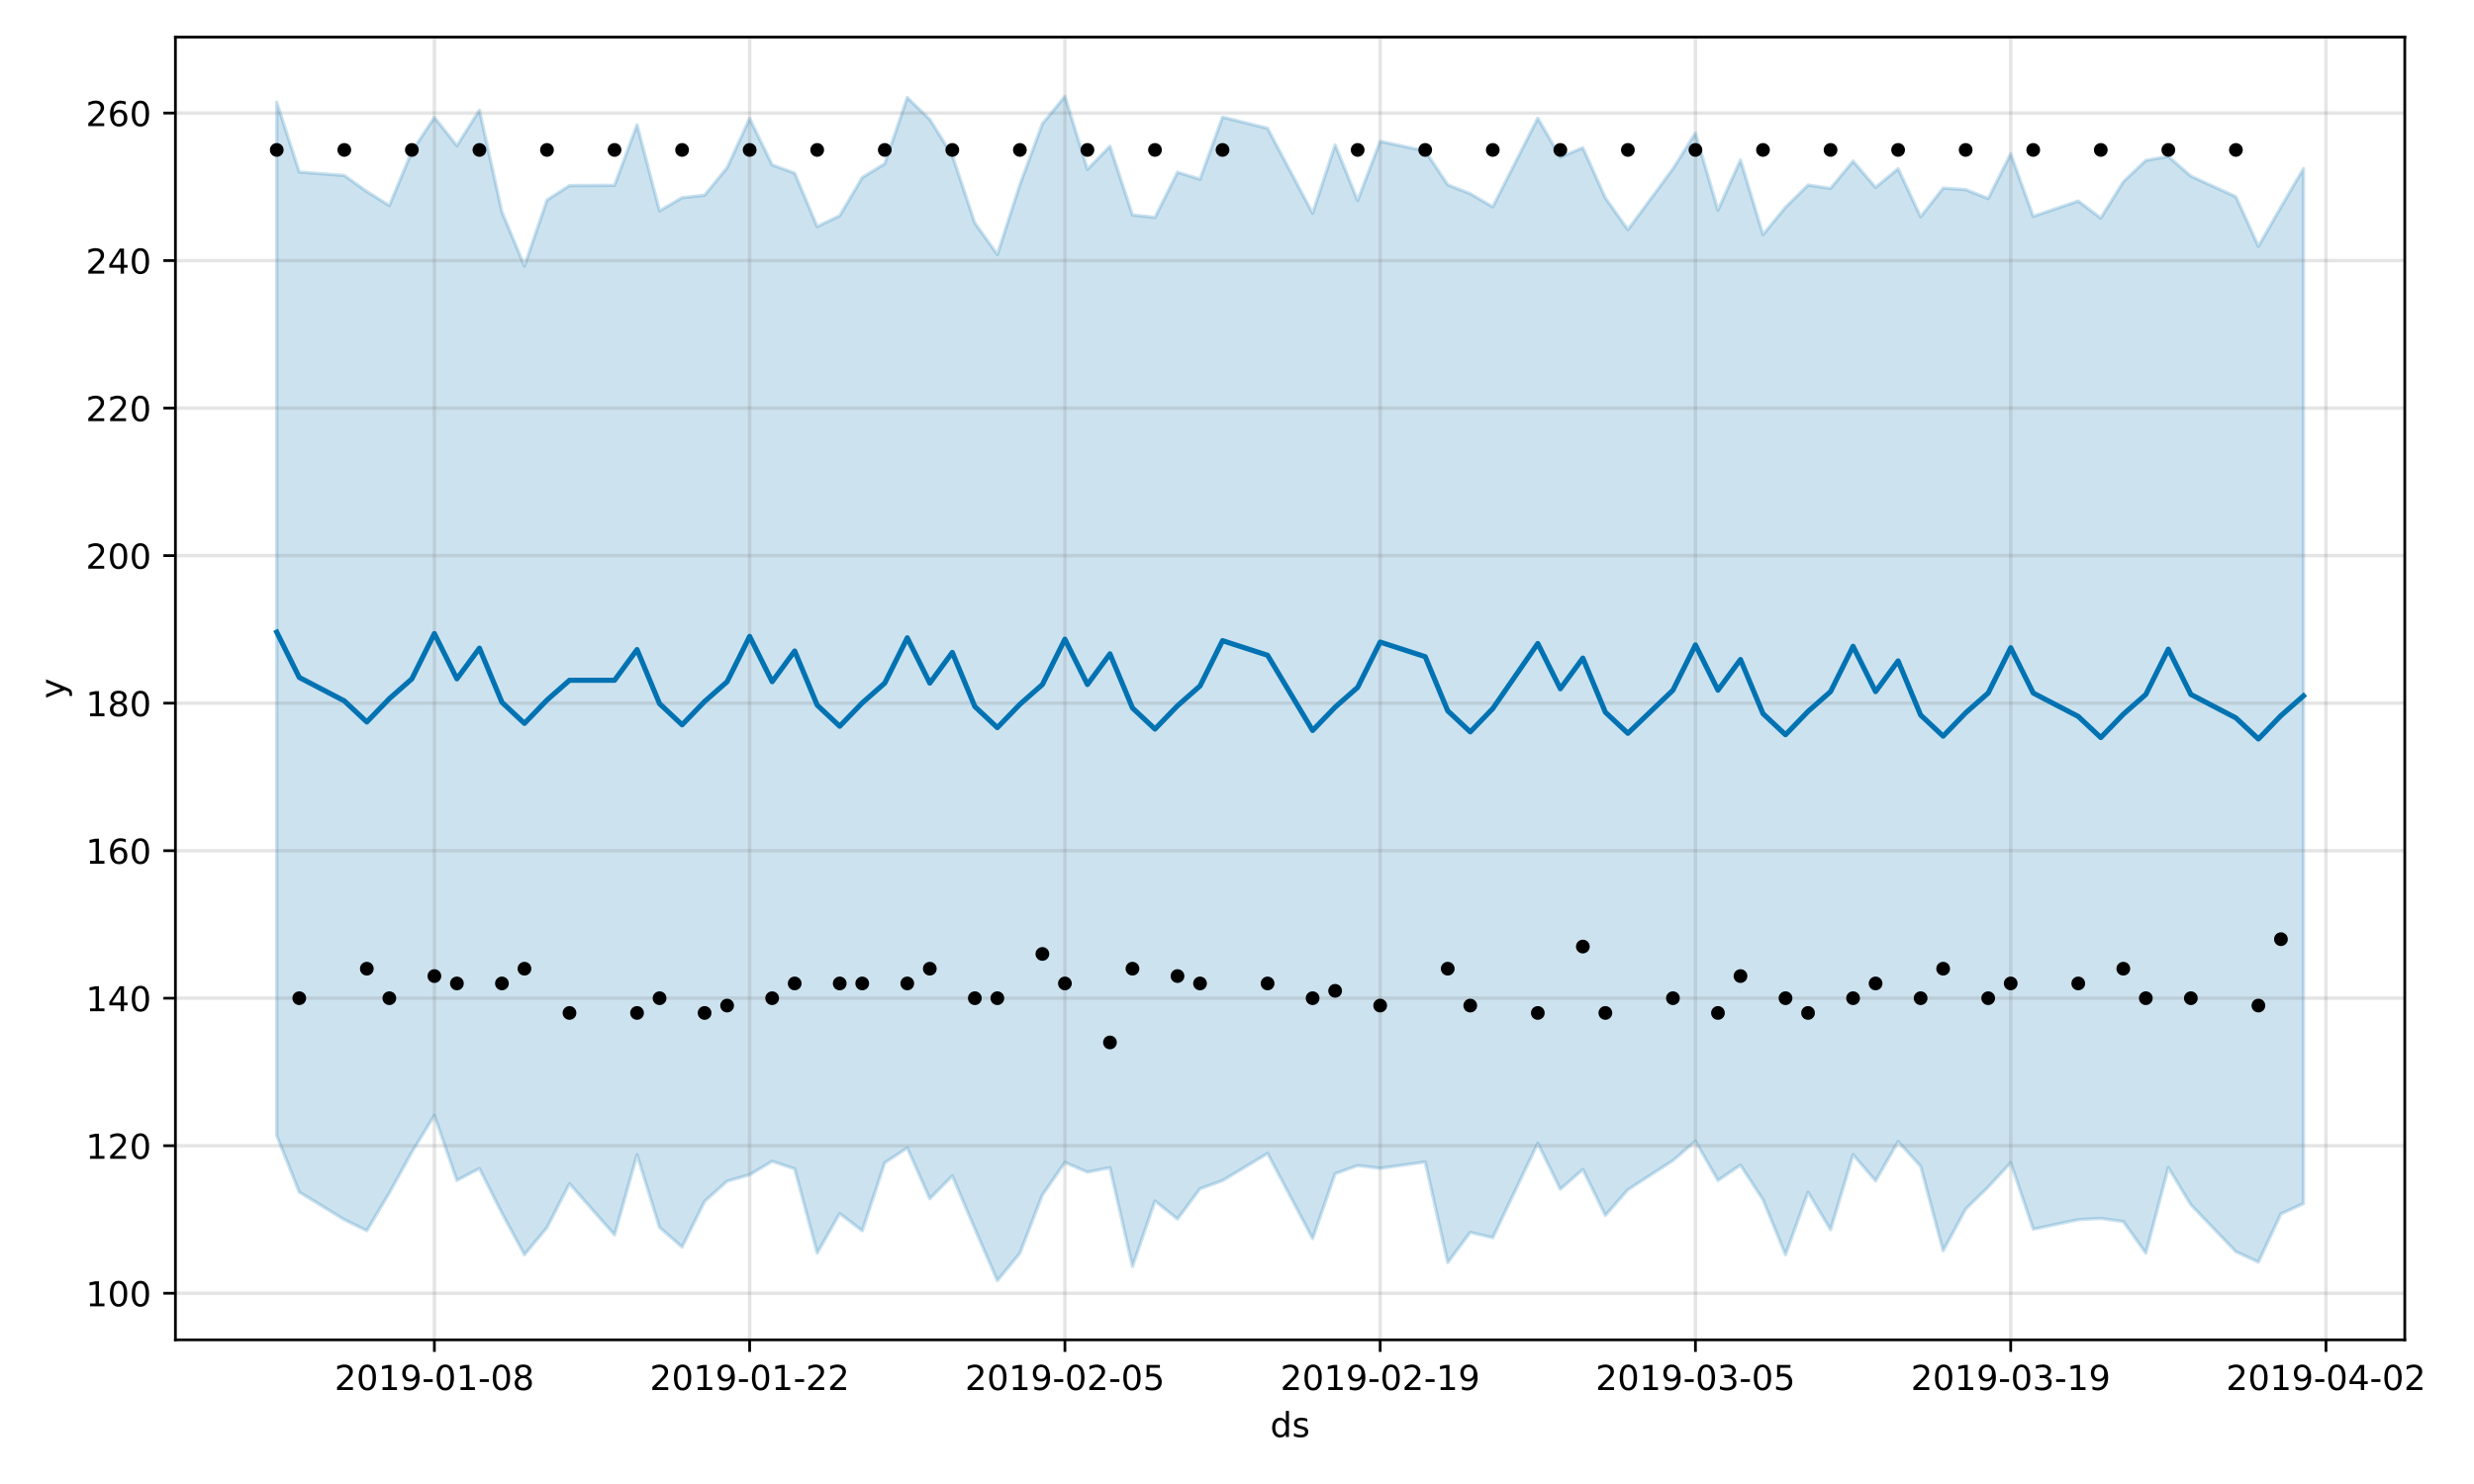 <?xml version="1.0" encoding="utf-8" standalone="no"?>
<!DOCTYPE svg PUBLIC "-//W3C//DTD SVG 1.1//EN"
  "http://www.w3.org/Graphics/SVG/1.1/DTD/svg11.dtd">
<!-- Created with matplotlib (https://matplotlib.org/) -->
<svg height="432pt" version="1.1" viewBox="0 0 720 432" width="720pt" xmlns="http://www.w3.org/2000/svg" xmlns:xlink="http://www.w3.org/1999/xlink">
 <defs>
  <style type="text/css">
*{stroke-linecap:butt;stroke-linejoin:round;}
  </style>
 </defs>
 <g id="figure_1">
  <g id="patch_1">
   <path d="M 0 432 
L 720 432 
L 720 0 
L 0 0 
z
" style="fill:#ffffff;"/>
  </g>
  <g id="axes_1">
   <g id="patch_2">
    <path d="M 51.05 390.04 
L 699.857 390.04 
L 699.857 10.8 
L 51.05 10.8 
z
" style="fill:#ffffff;"/>
   </g>
   <g id="PolyCollection_1">
    <defs>
     <path d="M 80.541 -402.237 
L 80.541 -101.413 
L 87.095 -84.976 
L 100.202 -76.955 
L 106.756 -73.74 
L 113.309 -84.745 
L 119.863 -96.614 
L 126.417 -107.29 
L 132.97 -88.385 
L 139.524 -91.829 
L 146.077 -78.833 
L 152.631 -66.745 
L 159.185 -74.638 
L 165.738 -87.42 
L 178.845 -72.532 
L 185.399 -95.822 
L 191.953 -74.683 
L 198.506 -68.98 
L 205.06 -82.281 
L 211.613 -88.158 
L 218.167 -90.015 
L 224.721 -93.946 
L 231.274 -91.747 
L 237.828 -67.227 
L 244.381 -78.733 
L 250.935 -73.71 
L 257.489 -93.514 
L 264.042 -97.839 
L 270.596 -83.059 
L 277.15 -89.675 
L 283.703 -74.295 
L 290.257 -59.198 
L 296.81 -67.158 
L 303.364 -84.143 
L 309.918 -93.595 
L 316.471 -90.799 
L 323.025 -92.08 
L 329.578 -63.316 
L 336.132 -82.378 
L 342.686 -77.128 
L 349.239 -85.958 
L 355.793 -88.31 
L 368.9 -96.225 
L 382.007 -71.439 
L 388.561 -90.337 
L 395.114 -92.714 
L 401.668 -91.916 
L 414.775 -93.734 
L 421.329 -64.455 
L 427.883 -73.245 
L 434.436 -71.701 
L 447.543 -99.2 
L 454.097 -85.817 
L 460.651 -91.561 
L 467.204 -78.189 
L 473.758 -85.669 
L 486.865 -94.162 
L 493.419 -99.792 
L 499.972 -88.368 
L 506.526 -92.825 
L 513.079 -82.758 
L 519.633 -66.722 
L 526.187 -84.934 
L 532.74 -74.035 
L 539.294 -95.857 
L 545.847 -88.249 
L 552.401 -99.677 
L 558.955 -92.507 
L 565.508 -67.898 
L 572.062 -80.036 
L 578.616 -86.442 
L 585.169 -93.542 
L 591.723 -74.17 
L 604.83 -76.943 
L 611.384 -77.311 
L 617.937 -76.403 
L 624.491 -67.212 
L 631.044 -92.09 
L 637.598 -81.28 
L 650.705 -67.613 
L 657.259 -64.61 
L 663.812 -78.652 
L 670.366 -81.615 
L 670.366 -382.903 
L 670.366 -382.903 
L 663.812 -371.736 
L 657.259 -360.303 
L 650.705 -374.735 
L 637.598 -380.718 
L 631.044 -386.454 
L 624.491 -385.303 
L 617.937 -379.078 
L 611.384 -368.52 
L 604.83 -373.479 
L 591.723 -369.009 
L 585.169 -387.206 
L 578.616 -374.203 
L 572.062 -376.809 
L 565.508 -377.247 
L 558.955 -368.896 
L 552.401 -382.901 
L 545.847 -377.447 
L 539.294 -385.096 
L 532.74 -377.174 
L 526.187 -378.125 
L 519.633 -371.665 
L 513.079 -363.697 
L 506.526 -385.436 
L 499.972 -370.822 
L 493.419 -393.247 
L 486.865 -382.861 
L 473.758 -365.136 
L 467.204 -374.384 
L 460.651 -388.979 
L 454.097 -386.247 
L 447.543 -397.602 
L 434.436 -371.775 
L 427.883 -375.625 
L 421.329 -378.197 
L 414.775 -388.066 
L 401.668 -390.846 
L 395.114 -373.646 
L 388.561 -389.806 
L 382.007 -369.904 
L 368.9 -394.644 
L 355.793 -397.908 
L 349.239 -379.841 
L 342.686 -381.852 
L 336.132 -368.701 
L 329.578 -369.43 
L 323.025 -389.417 
L 316.471 -382.694 
L 309.918 -403.962 
L 303.364 -395.955 
L 296.81 -378.245 
L 290.257 -357.912 
L 283.703 -367.104 
L 277.15 -386.757 
L 270.596 -397.227 
L 264.042 -403.6 
L 257.489 -384.351 
L 250.935 -380.314 
L 244.381 -369.204 
L 237.828 -366.048 
L 231.274 -381.583 
L 224.721 -384.001 
L 218.167 -397.507 
L 211.613 -383.199 
L 205.06 -375.178 
L 198.506 -374.457 
L 191.953 -370.614 
L 185.399 -395.645 
L 178.845 -378.053 
L 165.738 -377.976 
L 159.185 -373.754 
L 152.631 -354.557 
L 146.077 -370.299 
L 139.524 -399.933 
L 132.97 -389.58 
L 126.417 -397.827 
L 119.863 -387.917 
L 113.309 -372.173 
L 106.756 -376.254 
L 100.202 -380.919 
L 87.095 -381.932 
L 80.541 -402.237 
z
" id="m25404935eb" style="stroke:#0072b2;stroke-opacity:0.2;"/>
    </defs>
    <g clip-path="url(#pbba3063891)">
     <use style="fill:#0072b2;fill-opacity:0.2;stroke:#0072b2;stroke-opacity:0.2;" x="0" xlink:href="#m25404935eb" y="432"/>
    </g>
   </g>
   <g id="matplotlib.axis_1">
    <g id="xtick_1">
     <g id="line2d_1">
      <path clip-path="url(#pbba3063891)" d="M 126.417 390.04 
L 126.417 10.8 
" style="fill:none;stroke:#808080;stroke-linecap:square;stroke-opacity:0.2;"/>
     </g>
     <g id="line2d_2">
      <defs>
       <path d="M 0 0 
L 0 3.5 
" id="m618ff266fe" style="stroke:#000000;stroke-width:0.8;"/>
      </defs>
      <g>
       <use style="stroke:#000000;stroke-width:0.8;" x="126.417" xlink:href="#m618ff266fe" y="390.04"/>
      </g>
     </g>
     <g id="text_1">
      <!-- 2019-01-08 -->
      <defs>
       <path d="M 19.188 8.297 
L 53.609 8.297 
L 53.609 0 
L 7.328 0 
L 7.328 8.297 
Q 12.938 14.109 22.625 23.891 
Q 32.328 33.688 34.812 36.531 
Q 39.547 41.844 41.422 45.531 
Q 43.312 49.219 43.312 52.781 
Q 43.312 58.594 39.234 62.25 
Q 35.156 65.922 28.609 65.922 
Q 23.969 65.922 18.812 64.312 
Q 13.672 62.703 7.812 59.422 
L 7.812 69.391 
Q 13.766 71.781 18.938 73 
Q 24.125 74.219 28.422 74.219 
Q 39.75 74.219 46.484 68.547 
Q 53.219 62.891 53.219 53.422 
Q 53.219 48.922 51.531 44.891 
Q 49.859 40.875 45.406 35.406 
Q 44.188 33.984 37.641 27.219 
Q 31.109 20.453 19.188 8.297 
z
" id="DejaVuSans-50"/>
       <path d="M 31.781 66.406 
Q 24.172 66.406 20.328 58.906 
Q 16.5 51.422 16.5 36.375 
Q 16.5 21.391 20.328 13.891 
Q 24.172 6.391 31.781 6.391 
Q 39.453 6.391 43.281 13.891 
Q 47.125 21.391 47.125 36.375 
Q 47.125 51.422 43.281 58.906 
Q 39.453 66.406 31.781 66.406 
z
M 31.781 74.219 
Q 44.047 74.219 50.516 64.516 
Q 56.984 54.828 56.984 36.375 
Q 56.984 17.969 50.516 8.266 
Q 44.047 -1.422 31.781 -1.422 
Q 19.531 -1.422 13.062 8.266 
Q 6.594 17.969 6.594 36.375 
Q 6.594 54.828 13.062 64.516 
Q 19.531 74.219 31.781 74.219 
z
" id="DejaVuSans-48"/>
       <path d="M 12.406 8.297 
L 28.516 8.297 
L 28.516 63.922 
L 10.984 60.406 
L 10.984 69.391 
L 28.422 72.906 
L 38.281 72.906 
L 38.281 8.297 
L 54.391 8.297 
L 54.391 0 
L 12.406 0 
z
" id="DejaVuSans-49"/>
       <path d="M 10.984 1.516 
L 10.984 10.5 
Q 14.703 8.734 18.5 7.812 
Q 22.312 6.891 25.984 6.891 
Q 35.75 6.891 40.891 13.453 
Q 46.047 20.016 46.781 33.406 
Q 43.953 29.203 39.594 26.953 
Q 35.25 24.703 29.984 24.703 
Q 19.047 24.703 12.672 31.312 
Q 6.297 37.938 6.297 49.422 
Q 6.297 60.641 12.938 67.422 
Q 19.578 74.219 30.609 74.219 
Q 43.266 74.219 49.922 64.516 
Q 56.594 54.828 56.594 36.375 
Q 56.594 19.141 48.406 8.859 
Q 40.234 -1.422 26.422 -1.422 
Q 22.703 -1.422 18.891 -0.688 
Q 15.094 0.047 10.984 1.516 
z
M 30.609 32.422 
Q 37.25 32.422 41.125 36.953 
Q 45.016 41.5 45.016 49.422 
Q 45.016 57.281 41.125 61.844 
Q 37.25 66.406 30.609 66.406 
Q 23.969 66.406 20.094 61.844 
Q 16.219 57.281 16.219 49.422 
Q 16.219 41.5 20.094 36.953 
Q 23.969 32.422 30.609 32.422 
z
" id="DejaVuSans-57"/>
       <path d="M 4.891 31.391 
L 31.203 31.391 
L 31.203 23.391 
L 4.891 23.391 
z
" id="DejaVuSans-45"/>
       <path d="M 31.781 34.625 
Q 24.75 34.625 20.719 30.859 
Q 16.703 27.094 16.703 20.516 
Q 16.703 13.922 20.719 10.156 
Q 24.75 6.391 31.781 6.391 
Q 38.812 6.391 42.859 10.172 
Q 46.922 13.969 46.922 20.516 
Q 46.922 27.094 42.891 30.859 
Q 38.875 34.625 31.781 34.625 
z
M 21.922 38.812 
Q 15.578 40.375 12.031 44.719 
Q 8.5 49.078 8.5 55.328 
Q 8.5 64.062 14.719 69.141 
Q 20.953 74.219 31.781 74.219 
Q 42.672 74.219 48.875 69.141 
Q 55.078 64.062 55.078 55.328 
Q 55.078 49.078 51.531 44.719 
Q 48 40.375 41.703 38.812 
Q 48.828 37.156 52.797 32.312 
Q 56.781 27.484 56.781 20.516 
Q 56.781 9.906 50.312 4.234 
Q 43.844 -1.422 31.781 -1.422 
Q 19.734 -1.422 13.25 4.234 
Q 6.781 9.906 6.781 20.516 
Q 6.781 27.484 10.781 32.312 
Q 14.797 37.156 21.922 38.812 
z
M 18.312 54.391 
Q 18.312 48.734 21.844 45.562 
Q 25.391 42.391 31.781 42.391 
Q 38.141 42.391 41.719 45.562 
Q 45.312 48.734 45.312 54.391 
Q 45.312 60.062 41.719 63.234 
Q 38.141 66.406 31.781 66.406 
Q 25.391 66.406 21.844 63.234 
Q 18.312 60.062 18.312 54.391 
z
" id="DejaVuSans-56"/>
      </defs>
      <g transform="translate(97.359 404.638)scale(0.1 -0.1)">
       <use xlink:href="#DejaVuSans-50"/>
       <use x="63.623" xlink:href="#DejaVuSans-48"/>
       <use x="127.246" xlink:href="#DejaVuSans-49"/>
       <use x="190.869" xlink:href="#DejaVuSans-57"/>
       <use x="254.492" xlink:href="#DejaVuSans-45"/>
       <use x="290.576" xlink:href="#DejaVuSans-48"/>
       <use x="354.199" xlink:href="#DejaVuSans-49"/>
       <use x="417.822" xlink:href="#DejaVuSans-45"/>
       <use x="453.906" xlink:href="#DejaVuSans-48"/>
       <use x="517.529" xlink:href="#DejaVuSans-56"/>
      </g>
     </g>
    </g>
    <g id="xtick_2">
     <g id="line2d_3">
      <path clip-path="url(#pbba3063891)" d="M 218.167 390.04 
L 218.167 10.8 
" style="fill:none;stroke:#808080;stroke-linecap:square;stroke-opacity:0.2;"/>
     </g>
     <g id="line2d_4">
      <g>
       <use style="stroke:#000000;stroke-width:0.8;" x="218.167" xlink:href="#m618ff266fe" y="390.04"/>
      </g>
     </g>
     <g id="text_2">
      <!-- 2019-01-22 -->
      <g transform="translate(189.109 404.638)scale(0.1 -0.1)">
       <use xlink:href="#DejaVuSans-50"/>
       <use x="63.623" xlink:href="#DejaVuSans-48"/>
       <use x="127.246" xlink:href="#DejaVuSans-49"/>
       <use x="190.869" xlink:href="#DejaVuSans-57"/>
       <use x="254.492" xlink:href="#DejaVuSans-45"/>
       <use x="290.576" xlink:href="#DejaVuSans-48"/>
       <use x="354.199" xlink:href="#DejaVuSans-49"/>
       <use x="417.822" xlink:href="#DejaVuSans-45"/>
       <use x="453.906" xlink:href="#DejaVuSans-50"/>
       <use x="517.529" xlink:href="#DejaVuSans-50"/>
      </g>
     </g>
    </g>
    <g id="xtick_3">
     <g id="line2d_5">
      <path clip-path="url(#pbba3063891)" d="M 309.918 390.04 
L 309.918 10.8 
" style="fill:none;stroke:#808080;stroke-linecap:square;stroke-opacity:0.2;"/>
     </g>
     <g id="line2d_6">
      <g>
       <use style="stroke:#000000;stroke-width:0.8;" x="309.918" xlink:href="#m618ff266fe" y="390.04"/>
      </g>
     </g>
     <g id="text_3">
      <!-- 2019-02-05 -->
      <defs>
       <path d="M 10.797 72.906 
L 49.516 72.906 
L 49.516 64.594 
L 19.828 64.594 
L 19.828 46.734 
Q 21.969 47.469 24.109 47.828 
Q 26.266 48.188 28.422 48.188 
Q 40.625 48.188 47.75 41.5 
Q 54.891 34.812 54.891 23.391 
Q 54.891 11.625 47.562 5.094 
Q 40.234 -1.422 26.906 -1.422 
Q 22.312 -1.422 17.547 -0.641 
Q 12.797 0.141 7.719 1.703 
L 7.719 11.625 
Q 12.109 9.234 16.797 8.062 
Q 21.484 6.891 26.703 6.891 
Q 35.156 6.891 40.078 11.328 
Q 45.016 15.766 45.016 23.391 
Q 45.016 31 40.078 35.438 
Q 35.156 39.891 26.703 39.891 
Q 22.75 39.891 18.812 39.016 
Q 14.891 38.141 10.797 36.281 
z
" id="DejaVuSans-53"/>
      </defs>
      <g transform="translate(280.86 404.638)scale(0.1 -0.1)">
       <use xlink:href="#DejaVuSans-50"/>
       <use x="63.623" xlink:href="#DejaVuSans-48"/>
       <use x="127.246" xlink:href="#DejaVuSans-49"/>
       <use x="190.869" xlink:href="#DejaVuSans-57"/>
       <use x="254.492" xlink:href="#DejaVuSans-45"/>
       <use x="290.576" xlink:href="#DejaVuSans-48"/>
       <use x="354.199" xlink:href="#DejaVuSans-50"/>
       <use x="417.822" xlink:href="#DejaVuSans-45"/>
       <use x="453.906" xlink:href="#DejaVuSans-48"/>
       <use x="517.529" xlink:href="#DejaVuSans-53"/>
      </g>
     </g>
    </g>
    <g id="xtick_4">
     <g id="line2d_7">
      <path clip-path="url(#pbba3063891)" d="M 401.668 390.04 
L 401.668 10.8 
" style="fill:none;stroke:#808080;stroke-linecap:square;stroke-opacity:0.2;"/>
     </g>
     <g id="line2d_8">
      <g>
       <use style="stroke:#000000;stroke-width:0.8;" x="401.668" xlink:href="#m618ff266fe" y="390.04"/>
      </g>
     </g>
     <g id="text_4">
      <!-- 2019-02-19 -->
      <g transform="translate(372.61 404.638)scale(0.1 -0.1)">
       <use xlink:href="#DejaVuSans-50"/>
       <use x="63.623" xlink:href="#DejaVuSans-48"/>
       <use x="127.246" xlink:href="#DejaVuSans-49"/>
       <use x="190.869" xlink:href="#DejaVuSans-57"/>
       <use x="254.492" xlink:href="#DejaVuSans-45"/>
       <use x="290.576" xlink:href="#DejaVuSans-48"/>
       <use x="354.199" xlink:href="#DejaVuSans-50"/>
       <use x="417.822" xlink:href="#DejaVuSans-45"/>
       <use x="453.906" xlink:href="#DejaVuSans-49"/>
       <use x="517.529" xlink:href="#DejaVuSans-57"/>
      </g>
     </g>
    </g>
    <g id="xtick_5">
     <g id="line2d_9">
      <path clip-path="url(#pbba3063891)" d="M 493.419 390.04 
L 493.419 10.8 
" style="fill:none;stroke:#808080;stroke-linecap:square;stroke-opacity:0.2;"/>
     </g>
     <g id="line2d_10">
      <g>
       <use style="stroke:#000000;stroke-width:0.8;" x="493.419" xlink:href="#m618ff266fe" y="390.04"/>
      </g>
     </g>
     <g id="text_5">
      <!-- 2019-03-05 -->
      <defs>
       <path d="M 40.578 39.312 
Q 47.656 37.797 51.625 33 
Q 55.609 28.219 55.609 21.188 
Q 55.609 10.406 48.188 4.484 
Q 40.766 -1.422 27.094 -1.422 
Q 22.516 -1.422 17.656 -0.516 
Q 12.797 0.391 7.625 2.203 
L 7.625 11.719 
Q 11.719 9.328 16.594 8.109 
Q 21.484 6.891 26.812 6.891 
Q 36.078 6.891 40.938 10.547 
Q 45.797 14.203 45.797 21.188 
Q 45.797 27.641 41.281 31.266 
Q 36.766 34.906 28.719 34.906 
L 20.219 34.906 
L 20.219 43.016 
L 29.109 43.016 
Q 36.375 43.016 40.234 45.922 
Q 44.094 48.828 44.094 54.297 
Q 44.094 59.906 40.109 62.906 
Q 36.141 65.922 28.719 65.922 
Q 24.656 65.922 20.016 65.031 
Q 15.375 64.156 9.812 62.312 
L 9.812 71.094 
Q 15.438 72.656 20.344 73.438 
Q 25.25 74.219 29.594 74.219 
Q 40.828 74.219 47.359 69.109 
Q 53.906 64.016 53.906 55.328 
Q 53.906 49.266 50.438 45.094 
Q 46.969 40.922 40.578 39.312 
z
" id="DejaVuSans-51"/>
      </defs>
      <g transform="translate(464.361 404.638)scale(0.1 -0.1)">
       <use xlink:href="#DejaVuSans-50"/>
       <use x="63.623" xlink:href="#DejaVuSans-48"/>
       <use x="127.246" xlink:href="#DejaVuSans-49"/>
       <use x="190.869" xlink:href="#DejaVuSans-57"/>
       <use x="254.492" xlink:href="#DejaVuSans-45"/>
       <use x="290.576" xlink:href="#DejaVuSans-48"/>
       <use x="354.199" xlink:href="#DejaVuSans-51"/>
       <use x="417.822" xlink:href="#DejaVuSans-45"/>
       <use x="453.906" xlink:href="#DejaVuSans-48"/>
       <use x="517.529" xlink:href="#DejaVuSans-53"/>
      </g>
     </g>
    </g>
    <g id="xtick_6">
     <g id="line2d_11">
      <path clip-path="url(#pbba3063891)" d="M 585.169 390.04 
L 585.169 10.8 
" style="fill:none;stroke:#808080;stroke-linecap:square;stroke-opacity:0.2;"/>
     </g>
     <g id="line2d_12">
      <g>
       <use style="stroke:#000000;stroke-width:0.8;" x="585.169" xlink:href="#m618ff266fe" y="390.04"/>
      </g>
     </g>
     <g id="text_6">
      <!-- 2019-03-19 -->
      <g transform="translate(556.111 404.638)scale(0.1 -0.1)">
       <use xlink:href="#DejaVuSans-50"/>
       <use x="63.623" xlink:href="#DejaVuSans-48"/>
       <use x="127.246" xlink:href="#DejaVuSans-49"/>
       <use x="190.869" xlink:href="#DejaVuSans-57"/>
       <use x="254.492" xlink:href="#DejaVuSans-45"/>
       <use x="290.576" xlink:href="#DejaVuSans-48"/>
       <use x="354.199" xlink:href="#DejaVuSans-51"/>
       <use x="417.822" xlink:href="#DejaVuSans-45"/>
       <use x="453.906" xlink:href="#DejaVuSans-49"/>
       <use x="517.529" xlink:href="#DejaVuSans-57"/>
      </g>
     </g>
    </g>
    <g id="xtick_7">
     <g id="line2d_13">
      <path clip-path="url(#pbba3063891)" d="M 676.92 390.04 
L 676.92 10.8 
" style="fill:none;stroke:#808080;stroke-linecap:square;stroke-opacity:0.2;"/>
     </g>
     <g id="line2d_14">
      <g>
       <use style="stroke:#000000;stroke-width:0.8;" x="676.92" xlink:href="#m618ff266fe" y="390.04"/>
      </g>
     </g>
     <g id="text_7">
      <!-- 2019-04-02 -->
      <defs>
       <path d="M 37.797 64.312 
L 12.891 25.391 
L 37.797 25.391 
z
M 35.203 72.906 
L 47.609 72.906 
L 47.609 25.391 
L 58.016 25.391 
L 58.016 17.188 
L 47.609 17.188 
L 47.609 0 
L 37.797 0 
L 37.797 17.188 
L 4.891 17.188 
L 4.891 26.703 
z
" id="DejaVuSans-52"/>
      </defs>
      <g transform="translate(647.862 404.638)scale(0.1 -0.1)">
       <use xlink:href="#DejaVuSans-50"/>
       <use x="63.623" xlink:href="#DejaVuSans-48"/>
       <use x="127.246" xlink:href="#DejaVuSans-49"/>
       <use x="190.869" xlink:href="#DejaVuSans-57"/>
       <use x="254.492" xlink:href="#DejaVuSans-45"/>
       <use x="290.576" xlink:href="#DejaVuSans-48"/>
       <use x="354.199" xlink:href="#DejaVuSans-52"/>
       <use x="417.822" xlink:href="#DejaVuSans-45"/>
       <use x="453.906" xlink:href="#DejaVuSans-48"/>
       <use x="517.529" xlink:href="#DejaVuSans-50"/>
      </g>
     </g>
    </g>
    <g id="text_8">
     <!-- ds -->
     <defs>
      <path d="M 45.406 46.391 
L 45.406 75.984 
L 54.391 75.984 
L 54.391 0 
L 45.406 0 
L 45.406 8.203 
Q 42.578 3.328 38.25 0.953 
Q 33.938 -1.422 27.875 -1.422 
Q 17.969 -1.422 11.734 6.484 
Q 5.516 14.406 5.516 27.297 
Q 5.516 40.188 11.734 48.094 
Q 17.969 56 27.875 56 
Q 33.938 56 38.25 53.625 
Q 42.578 51.266 45.406 46.391 
z
M 14.797 27.297 
Q 14.797 17.391 18.875 11.75 
Q 22.953 6.109 30.078 6.109 
Q 37.203 6.109 41.297 11.75 
Q 45.406 17.391 45.406 27.297 
Q 45.406 37.203 41.297 42.844 
Q 37.203 48.484 30.078 48.484 
Q 22.953 48.484 18.875 42.844 
Q 14.797 37.203 14.797 27.297 
z
" id="DejaVuSans-100"/>
      <path d="M 44.281 53.078 
L 44.281 44.578 
Q 40.484 46.531 36.375 47.5 
Q 32.281 48.484 27.875 48.484 
Q 21.188 48.484 17.844 46.438 
Q 14.5 44.391 14.5 40.281 
Q 14.5 37.156 16.891 35.375 
Q 19.281 33.594 26.516 31.984 
L 29.594 31.297 
Q 39.156 29.25 43.188 25.516 
Q 47.219 21.781 47.219 15.094 
Q 47.219 7.469 41.188 3.016 
Q 35.156 -1.422 24.609 -1.422 
Q 20.219 -1.422 15.453 -0.562 
Q 10.688 0.297 5.422 2 
L 5.422 11.281 
Q 10.406 8.688 15.234 7.391 
Q 20.062 6.109 24.812 6.109 
Q 31.156 6.109 34.562 8.281 
Q 37.984 10.453 37.984 14.406 
Q 37.984 18.062 35.516 20.016 
Q 33.062 21.969 24.703 23.781 
L 21.578 24.516 
Q 13.234 26.266 9.516 29.906 
Q 5.812 33.547 5.812 39.891 
Q 5.812 47.609 11.281 51.797 
Q 16.75 56 26.812 56 
Q 31.781 56 36.172 55.266 
Q 40.578 54.547 44.281 53.078 
z
" id="DejaVuSans-115"/>
     </defs>
     <g transform="translate(369.675 418.317)scale(0.1 -0.1)">
      <use xlink:href="#DejaVuSans-100"/>
      <use x="63.477" xlink:href="#DejaVuSans-115"/>
     </g>
    </g>
   </g>
   <g id="matplotlib.axis_2">
    <g id="ytick_1">
     <g id="line2d_15">
      <path clip-path="url(#pbba3063891)" d="M 51.05 376.471 
L 699.857 376.471 
" style="fill:none;stroke:#808080;stroke-linecap:square;stroke-opacity:0.2;"/>
     </g>
     <g id="line2d_16">
      <defs>
       <path d="M 0 0 
L -3.5 0 
" id="m819052e12c" style="stroke:#000000;stroke-width:0.8;"/>
      </defs>
      <g>
       <use style="stroke:#000000;stroke-width:0.8;" x="51.05" xlink:href="#m819052e12c" y="376.471"/>
      </g>
     </g>
     <g id="text_9">
      <!-- 100 -->
      <g transform="translate(24.962 380.27)scale(0.1 -0.1)">
       <use xlink:href="#DejaVuSans-49"/>
       <use x="63.623" xlink:href="#DejaVuSans-48"/>
       <use x="127.246" xlink:href="#DejaVuSans-48"/>
      </g>
     </g>
    </g>
    <g id="ytick_2">
     <g id="line2d_17">
      <path clip-path="url(#pbba3063891)" d="M 51.05 333.526 
L 699.857 333.526 
" style="fill:none;stroke:#808080;stroke-linecap:square;stroke-opacity:0.2;"/>
     </g>
     <g id="line2d_18">
      <g>
       <use style="stroke:#000000;stroke-width:0.8;" x="51.05" xlink:href="#m819052e12c" y="333.526"/>
      </g>
     </g>
     <g id="text_10">
      <!-- 120 -->
      <g transform="translate(24.962 337.325)scale(0.1 -0.1)">
       <use xlink:href="#DejaVuSans-49"/>
       <use x="63.623" xlink:href="#DejaVuSans-50"/>
       <use x="127.246" xlink:href="#DejaVuSans-48"/>
      </g>
     </g>
    </g>
    <g id="ytick_3">
     <g id="line2d_19">
      <path clip-path="url(#pbba3063891)" d="M 51.05 290.581 
L 699.857 290.581 
" style="fill:none;stroke:#808080;stroke-linecap:square;stroke-opacity:0.2;"/>
     </g>
     <g id="line2d_20">
      <g>
       <use style="stroke:#000000;stroke-width:0.8;" x="51.05" xlink:href="#m819052e12c" y="290.581"/>
      </g>
     </g>
     <g id="text_11">
      <!-- 140 -->
      <g transform="translate(24.962 294.38)scale(0.1 -0.1)">
       <use xlink:href="#DejaVuSans-49"/>
       <use x="63.623" xlink:href="#DejaVuSans-52"/>
       <use x="127.246" xlink:href="#DejaVuSans-48"/>
      </g>
     </g>
    </g>
    <g id="ytick_4">
     <g id="line2d_21">
      <path clip-path="url(#pbba3063891)" d="M 51.05 247.636 
L 699.857 247.636 
" style="fill:none;stroke:#808080;stroke-linecap:square;stroke-opacity:0.2;"/>
     </g>
     <g id="line2d_22">
      <g>
       <use style="stroke:#000000;stroke-width:0.8;" x="51.05" xlink:href="#m819052e12c" y="247.636"/>
      </g>
     </g>
     <g id="text_12">
      <!-- 160 -->
      <defs>
       <path d="M 33.016 40.375 
Q 26.375 40.375 22.484 35.828 
Q 18.609 31.297 18.609 23.391 
Q 18.609 15.531 22.484 10.953 
Q 26.375 6.391 33.016 6.391 
Q 39.656 6.391 43.531 10.953 
Q 47.406 15.531 47.406 23.391 
Q 47.406 31.297 43.531 35.828 
Q 39.656 40.375 33.016 40.375 
z
M 52.594 71.297 
L 52.594 62.312 
Q 48.875 64.062 45.094 64.984 
Q 41.312 65.922 37.594 65.922 
Q 27.828 65.922 22.672 59.328 
Q 17.531 52.734 16.797 39.406 
Q 19.672 43.656 24.016 45.922 
Q 28.375 48.188 33.594 48.188 
Q 44.578 48.188 50.953 41.516 
Q 57.328 34.859 57.328 23.391 
Q 57.328 12.156 50.688 5.359 
Q 44.047 -1.422 33.016 -1.422 
Q 20.359 -1.422 13.672 8.266 
Q 6.984 17.969 6.984 36.375 
Q 6.984 53.656 15.188 63.938 
Q 23.391 74.219 37.203 74.219 
Q 40.922 74.219 44.703 73.484 
Q 48.484 72.75 52.594 71.297 
z
" id="DejaVuSans-54"/>
      </defs>
      <g transform="translate(24.962 251.435)scale(0.1 -0.1)">
       <use xlink:href="#DejaVuSans-49"/>
       <use x="63.623" xlink:href="#DejaVuSans-54"/>
       <use x="127.246" xlink:href="#DejaVuSans-48"/>
      </g>
     </g>
    </g>
    <g id="ytick_5">
     <g id="line2d_23">
      <path clip-path="url(#pbba3063891)" d="M 51.05 204.69 
L 699.857 204.69 
" style="fill:none;stroke:#808080;stroke-linecap:square;stroke-opacity:0.2;"/>
     </g>
     <g id="line2d_24">
      <g>
       <use style="stroke:#000000;stroke-width:0.8;" x="51.05" xlink:href="#m819052e12c" y="204.69"/>
      </g>
     </g>
     <g id="text_13">
      <!-- 180 -->
      <g transform="translate(24.962 208.49)scale(0.1 -0.1)">
       <use xlink:href="#DejaVuSans-49"/>
       <use x="63.623" xlink:href="#DejaVuSans-56"/>
       <use x="127.246" xlink:href="#DejaVuSans-48"/>
      </g>
     </g>
    </g>
    <g id="ytick_6">
     <g id="line2d_25">
      <path clip-path="url(#pbba3063891)" d="M 51.05 161.745 
L 699.857 161.745 
" style="fill:none;stroke:#808080;stroke-linecap:square;stroke-opacity:0.2;"/>
     </g>
     <g id="line2d_26">
      <g>
       <use style="stroke:#000000;stroke-width:0.8;" x="51.05" xlink:href="#m819052e12c" y="161.745"/>
      </g>
     </g>
     <g id="text_14">
      <!-- 200 -->
      <g transform="translate(24.962 165.544)scale(0.1 -0.1)">
       <use xlink:href="#DejaVuSans-50"/>
       <use x="63.623" xlink:href="#DejaVuSans-48"/>
       <use x="127.246" xlink:href="#DejaVuSans-48"/>
      </g>
     </g>
    </g>
    <g id="ytick_7">
     <g id="line2d_27">
      <path clip-path="url(#pbba3063891)" d="M 51.05 118.8 
L 699.857 118.8 
" style="fill:none;stroke:#808080;stroke-linecap:square;stroke-opacity:0.2;"/>
     </g>
     <g id="line2d_28">
      <g>
       <use style="stroke:#000000;stroke-width:0.8;" x="51.05" xlink:href="#m819052e12c" y="118.8"/>
      </g>
     </g>
     <g id="text_15">
      <!-- 220 -->
      <g transform="translate(24.962 122.599)scale(0.1 -0.1)">
       <use xlink:href="#DejaVuSans-50"/>
       <use x="63.623" xlink:href="#DejaVuSans-50"/>
       <use x="127.246" xlink:href="#DejaVuSans-48"/>
      </g>
     </g>
    </g>
    <g id="ytick_8">
     <g id="line2d_29">
      <path clip-path="url(#pbba3063891)" d="M 51.05 75.855 
L 699.857 75.855 
" style="fill:none;stroke:#808080;stroke-linecap:square;stroke-opacity:0.2;"/>
     </g>
     <g id="line2d_30">
      <g>
       <use style="stroke:#000000;stroke-width:0.8;" x="51.05" xlink:href="#m819052e12c" y="75.855"/>
      </g>
     </g>
     <g id="text_16">
      <!-- 240 -->
      <g transform="translate(24.962 79.654)scale(0.1 -0.1)">
       <use xlink:href="#DejaVuSans-50"/>
       <use x="63.623" xlink:href="#DejaVuSans-52"/>
       <use x="127.246" xlink:href="#DejaVuSans-48"/>
      </g>
     </g>
    </g>
    <g id="ytick_9">
     <g id="line2d_31">
      <path clip-path="url(#pbba3063891)" d="M 51.05 32.909 
L 699.857 32.909 
" style="fill:none;stroke:#808080;stroke-linecap:square;stroke-opacity:0.2;"/>
     </g>
     <g id="line2d_32">
      <g>
       <use style="stroke:#000000;stroke-width:0.8;" x="51.05" xlink:href="#m819052e12c" y="32.909"/>
      </g>
     </g>
     <g id="text_17">
      <!-- 260 -->
      <g transform="translate(24.962 36.709)scale(0.1 -0.1)">
       <use xlink:href="#DejaVuSans-50"/>
       <use x="63.623" xlink:href="#DejaVuSans-54"/>
       <use x="127.246" xlink:href="#DejaVuSans-48"/>
      </g>
     </g>
    </g>
    <g id="text_18">
     <!-- y -->
     <defs>
      <path d="M 32.172 -5.078 
Q 28.375 -14.844 24.75 -17.812 
Q 21.141 -20.797 15.094 -20.797 
L 7.906 -20.797 
L 7.906 -13.281 
L 13.188 -13.281 
Q 16.891 -13.281 18.938 -11.516 
Q 21 -9.766 23.484 -3.219 
L 25.094 0.875 
L 2.984 54.688 
L 12.5 54.688 
L 29.594 11.922 
L 46.688 54.688 
L 56.203 54.688 
z
" id="DejaVuSans-121"/>
     </defs>
     <g transform="translate(18.883 203.379)rotate(-90)scale(0.1 -0.1)">
      <use xlink:href="#DejaVuSans-121"/>
     </g>
    </g>
   </g>
   <g id="line2d_33">
    <defs>
     <path d="M 0 1.5 
C 0.398 1.5 0.779 1.342 1.061 1.061 
C 1.342 0.779 1.5 0.398 1.5 0 
C 1.5 -0.398 1.342 -0.779 1.061 -1.061 
C 0.779 -1.342 0.398 -1.5 0 -1.5 
C -0.398 -1.5 -0.779 -1.342 -1.061 -1.061 
C -1.342 -0.779 -1.5 -0.398 -1.5 0 
C -1.5 0.398 -1.342 0.779 -1.061 1.061 
C -0.779 1.342 -0.398 1.5 0 1.5 
z
" id="m1c53efc047" style="stroke:#000000;"/>
    </defs>
    <g clip-path="url(#pbba3063891)">
     <use style="stroke:#000000;" x="80.541" xlink:href="#m1c53efc047" y="43.646"/>
     <use style="stroke:#000000;" x="87.095" xlink:href="#m1c53efc047" y="290.581"/>
     <use style="stroke:#000000;" x="100.202" xlink:href="#m1c53efc047" y="43.646"/>
     <use style="stroke:#000000;" x="106.756" xlink:href="#m1c53efc047" y="281.992"/>
     <use style="stroke:#000000;" x="113.309" xlink:href="#m1c53efc047" y="290.581"/>
     <use style="stroke:#000000;" x="119.863" xlink:href="#m1c53efc047" y="43.646"/>
     <use style="stroke:#000000;" x="126.417" xlink:href="#m1c53efc047" y="284.139"/>
     <use style="stroke:#000000;" x="132.97" xlink:href="#m1c53efc047" y="286.286"/>
     <use style="stroke:#000000;" x="139.524" xlink:href="#m1c53efc047" y="43.646"/>
     <use style="stroke:#000000;" x="146.077" xlink:href="#m1c53efc047" y="286.286"/>
     <use style="stroke:#000000;" x="152.631" xlink:href="#m1c53efc047" y="281.992"/>
     <use style="stroke:#000000;" x="159.185" xlink:href="#m1c53efc047" y="43.646"/>
     <use style="stroke:#000000;" x="165.738" xlink:href="#m1c53efc047" y="294.875"/>
     <use style="stroke:#000000;" x="178.845" xlink:href="#m1c53efc047" y="43.646"/>
     <use style="stroke:#000000;" x="185.399" xlink:href="#m1c53efc047" y="294.875"/>
     <use style="stroke:#000000;" x="191.953" xlink:href="#m1c53efc047" y="290.581"/>
     <use style="stroke:#000000;" x="198.506" xlink:href="#m1c53efc047" y="43.646"/>
     <use style="stroke:#000000;" x="205.06" xlink:href="#m1c53efc047" y="294.875"/>
     <use style="stroke:#000000;" x="211.613" xlink:href="#m1c53efc047" y="292.728"/>
     <use style="stroke:#000000;" x="218.167" xlink:href="#m1c53efc047" y="43.646"/>
     <use style="stroke:#000000;" x="224.721" xlink:href="#m1c53efc047" y="290.581"/>
     <use style="stroke:#000000;" x="231.274" xlink:href="#m1c53efc047" y="286.286"/>
     <use style="stroke:#000000;" x="237.828" xlink:href="#m1c53efc047" y="43.646"/>
     <use style="stroke:#000000;" x="244.381" xlink:href="#m1c53efc047" y="286.286"/>
     <use style="stroke:#000000;" x="250.935" xlink:href="#m1c53efc047" y="286.286"/>
     <use style="stroke:#000000;" x="257.489" xlink:href="#m1c53efc047" y="43.646"/>
     <use style="stroke:#000000;" x="264.042" xlink:href="#m1c53efc047" y="286.286"/>
     <use style="stroke:#000000;" x="270.596" xlink:href="#m1c53efc047" y="281.992"/>
     <use style="stroke:#000000;" x="277.15" xlink:href="#m1c53efc047" y="43.646"/>
     <use style="stroke:#000000;" x="283.703" xlink:href="#m1c53efc047" y="290.581"/>
     <use style="stroke:#000000;" x="290.257" xlink:href="#m1c53efc047" y="290.581"/>
     <use style="stroke:#000000;" x="296.81" xlink:href="#m1c53efc047" y="43.646"/>
     <use style="stroke:#000000;" x="303.364" xlink:href="#m1c53efc047" y="277.697"/>
     <use style="stroke:#000000;" x="309.918" xlink:href="#m1c53efc047" y="286.286"/>
     <use style="stroke:#000000;" x="316.471" xlink:href="#m1c53efc047" y="43.646"/>
     <use style="stroke:#000000;" x="323.025" xlink:href="#m1c53efc047" y="303.464"/>
     <use style="stroke:#000000;" x="329.578" xlink:href="#m1c53efc047" y="281.992"/>
     <use style="stroke:#000000;" x="336.132" xlink:href="#m1c53efc047" y="43.646"/>
     <use style="stroke:#000000;" x="342.686" xlink:href="#m1c53efc047" y="284.139"/>
     <use style="stroke:#000000;" x="349.239" xlink:href="#m1c53efc047" y="286.286"/>
     <use style="stroke:#000000;" x="355.793" xlink:href="#m1c53efc047" y="43.646"/>
     <use style="stroke:#000000;" x="368.9" xlink:href="#m1c53efc047" y="286.286"/>
     <use style="stroke:#000000;" x="382.007" xlink:href="#m1c53efc047" y="290.581"/>
     <use style="stroke:#000000;" x="388.561" xlink:href="#m1c53efc047" y="288.434"/>
     <use style="stroke:#000000;" x="395.114" xlink:href="#m1c53efc047" y="43.646"/>
     <use style="stroke:#000000;" x="401.668" xlink:href="#m1c53efc047" y="292.728"/>
     <use style="stroke:#000000;" x="414.775" xlink:href="#m1c53efc047" y="43.646"/>
     <use style="stroke:#000000;" x="421.329" xlink:href="#m1c53efc047" y="281.992"/>
     <use style="stroke:#000000;" x="427.883" xlink:href="#m1c53efc047" y="292.728"/>
     <use style="stroke:#000000;" x="434.436" xlink:href="#m1c53efc047" y="43.646"/>
     <use style="stroke:#000000;" x="447.543" xlink:href="#m1c53efc047" y="294.875"/>
     <use style="stroke:#000000;" x="454.097" xlink:href="#m1c53efc047" y="43.646"/>
     <use style="stroke:#000000;" x="460.651" xlink:href="#m1c53efc047" y="275.55"/>
     <use style="stroke:#000000;" x="467.204" xlink:href="#m1c53efc047" y="294.875"/>
     <use style="stroke:#000000;" x="473.758" xlink:href="#m1c53efc047" y="43.646"/>
     <use style="stroke:#000000;" x="486.865" xlink:href="#m1c53efc047" y="290.581"/>
     <use style="stroke:#000000;" x="493.419" xlink:href="#m1c53efc047" y="43.646"/>
     <use style="stroke:#000000;" x="499.972" xlink:href="#m1c53efc047" y="294.875"/>
     <use style="stroke:#000000;" x="506.526" xlink:href="#m1c53efc047" y="284.139"/>
     <use style="stroke:#000000;" x="513.079" xlink:href="#m1c53efc047" y="43.646"/>
     <use style="stroke:#000000;" x="519.633" xlink:href="#m1c53efc047" y="290.581"/>
     <use style="stroke:#000000;" x="526.187" xlink:href="#m1c53efc047" y="294.875"/>
     <use style="stroke:#000000;" x="532.74" xlink:href="#m1c53efc047" y="43.646"/>
     <use style="stroke:#000000;" x="539.294" xlink:href="#m1c53efc047" y="290.581"/>
     <use style="stroke:#000000;" x="545.847" xlink:href="#m1c53efc047" y="286.286"/>
     <use style="stroke:#000000;" x="552.401" xlink:href="#m1c53efc047" y="43.646"/>
     <use style="stroke:#000000;" x="558.955" xlink:href="#m1c53efc047" y="290.581"/>
     <use style="stroke:#000000;" x="565.508" xlink:href="#m1c53efc047" y="281.992"/>
     <use style="stroke:#000000;" x="572.062" xlink:href="#m1c53efc047" y="43.646"/>
     <use style="stroke:#000000;" x="578.616" xlink:href="#m1c53efc047" y="290.581"/>
     <use style="stroke:#000000;" x="585.169" xlink:href="#m1c53efc047" y="286.286"/>
     <use style="stroke:#000000;" x="591.723" xlink:href="#m1c53efc047" y="43.646"/>
     <use style="stroke:#000000;" x="604.83" xlink:href="#m1c53efc047" y="286.286"/>
     <use style="stroke:#000000;" x="611.384" xlink:href="#m1c53efc047" y="43.646"/>
     <use style="stroke:#000000;" x="617.937" xlink:href="#m1c53efc047" y="281.992"/>
     <use style="stroke:#000000;" x="624.491" xlink:href="#m1c53efc047" y="290.581"/>
     <use style="stroke:#000000;" x="631.044" xlink:href="#m1c53efc047" y="43.646"/>
     <use style="stroke:#000000;" x="637.598" xlink:href="#m1c53efc047" y="290.581"/>
     <use style="stroke:#000000;" x="650.705" xlink:href="#m1c53efc047" y="43.646"/>
     <use style="stroke:#000000;" x="657.259" xlink:href="#m1c53efc047" y="292.728"/>
     <use style="stroke:#000000;" x="663.812" xlink:href="#m1c53efc047" y="273.403"/>
    </g>
   </g>
   <g id="line2d_34">
    <path clip-path="url(#pbba3063891)" d="M 80.541 184.022 
L 87.095 197.201 
L 100.202 204.027 
L 106.756 210.167 
L 113.309 203.38 
L 119.863 197.62 
L 126.417 184.435 
L 132.97 197.614 
L 139.524 188.686 
L 146.077 204.44 
L 152.631 210.579 
L 159.185 203.792 
L 165.738 198.033 
L 178.845 198.026 
L 185.399 189.098 
L 191.953 204.853 
L 198.506 210.992 
L 205.06 204.205 
L 211.613 198.446 
L 218.167 185.26 
L 224.721 198.439 
L 231.274 189.511 
L 237.828 205.265 
L 244.381 211.405 
L 250.935 204.617 
L 257.489 198.858 
L 264.042 185.673 
L 270.596 198.852 
L 277.15 189.923 
L 283.703 205.678 
L 290.257 211.817 
L 296.81 205.03 
L 303.364 199.271 
L 309.918 186.085 
L 316.471 199.264 
L 323.025 190.336 
L 329.578 206.091 
L 336.132 212.23 
L 342.686 205.443 
L 349.239 199.684 
L 355.793 186.498 
L 368.9 190.749 
L 382.007 212.643 
L 388.561 205.855 
L 395.114 200.096 
L 401.668 186.91 
L 414.775 191.161 
L 421.329 206.916 
L 427.883 213.055 
L 434.436 206.268 
L 447.543 187.323 
L 454.097 200.502 
L 460.651 191.574 
L 467.204 207.328 
L 473.758 213.468 
L 486.865 200.921 
L 493.419 187.736 
L 499.972 200.915 
L 506.526 191.987 
L 513.079 207.741 
L 519.633 213.88 
L 526.187 207.093 
L 532.74 201.334 
L 539.294 188.148 
L 545.847 201.327 
L 552.401 192.399 
L 558.955 208.154 
L 565.508 214.293 
L 572.062 207.506 
L 578.616 201.747 
L 585.169 188.561 
L 591.723 201.74 
L 604.83 208.566 
L 611.384 214.706 
L 617.937 207.918 
L 624.491 202.159 
L 631.044 188.974 
L 637.598 202.153 
L 650.705 208.979 
L 657.259 215.118 
L 663.812 208.331 
L 670.366 202.572 
" style="fill:none;stroke:#0072b2;stroke-linecap:square;stroke-width:1.5;"/>
   </g>
   <g id="patch_3">
    <path d="M 51.05 390.04 
L 51.05 10.8 
" style="fill:none;stroke:#000000;stroke-linecap:square;stroke-linejoin:miter;stroke-width:0.8;"/>
   </g>
   <g id="patch_4">
    <path d="M 699.857 390.04 
L 699.857 10.8 
" style="fill:none;stroke:#000000;stroke-linecap:square;stroke-linejoin:miter;stroke-width:0.8;"/>
   </g>
   <g id="patch_5">
    <path d="M 51.05 390.04 
L 699.857 390.04 
" style="fill:none;stroke:#000000;stroke-linecap:square;stroke-linejoin:miter;stroke-width:0.8;"/>
   </g>
   <g id="patch_6">
    <path d="M 51.05 10.8 
L 699.857 10.8 
" style="fill:none;stroke:#000000;stroke-linecap:square;stroke-linejoin:miter;stroke-width:0.8;"/>
   </g>
  </g>
 </g>
 <defs>
  <clipPath id="pbba3063891">
   <rect height="379.24" width="648.807" x="51.05" y="10.8"/>
  </clipPath>
 </defs>
</svg>

